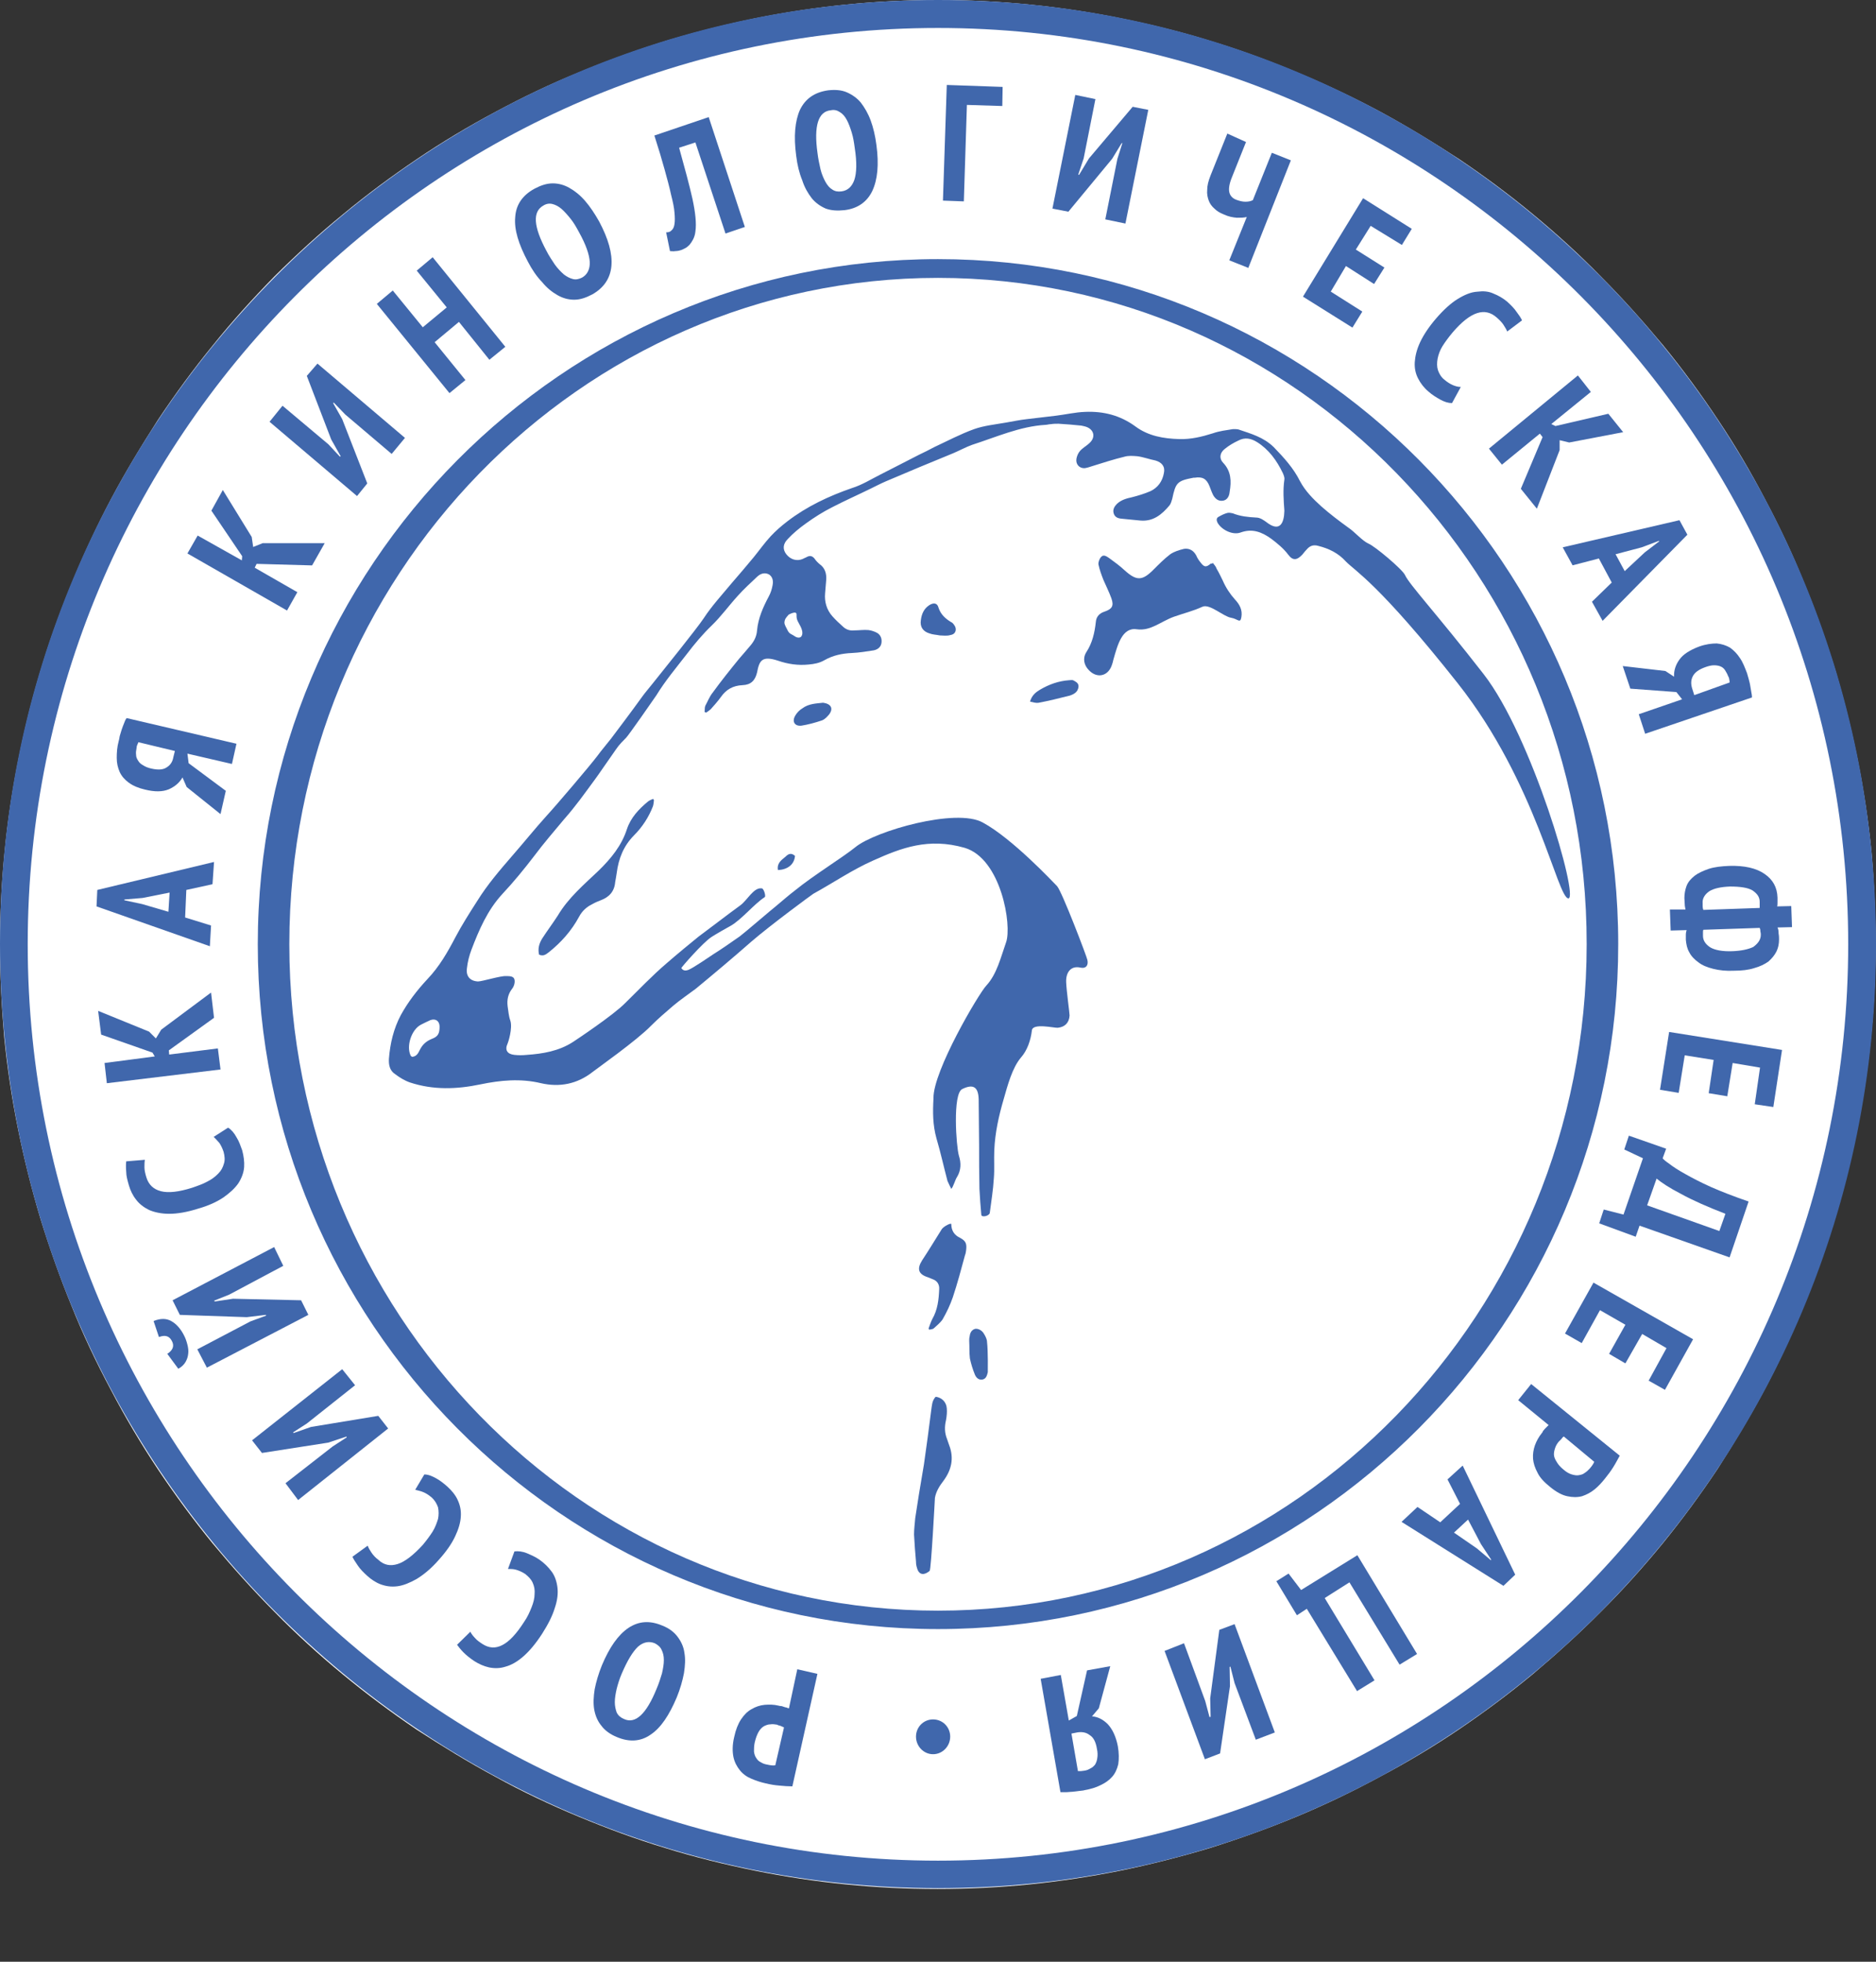 <svg width="22" height="23" viewBox="0 0 22 23" fill="none" xmlns="http://www.w3.org/2000/svg">
<rect x="0" y="0" width="22" height="23" fill="#333333" stroke="none"/>
<path d="M21.995 11.071C21.995 11.435 21.978 11.794 21.942 12.157C21.906 12.516 21.853 12.875 21.782 13.23C21.71 13.584 21.625 13.939 21.518 14.284C21.416 14.63 21.291 14.971 21.153 15.308C21.015 15.644 20.863 15.972 20.694 16.291C20.524 16.609 20.337 16.919 20.141 17.224C19.94 17.525 19.726 17.816 19.499 18.095C19.271 18.373 19.03 18.642 18.772 18.898C18.518 19.154 18.25 19.396 17.974 19.629C17.697 19.858 17.407 20.074 17.109 20.276C16.81 20.478 16.502 20.662 16.181 20.832C15.865 21.003 15.539 21.16 15.205 21.299C14.87 21.438 14.531 21.559 14.188 21.667C13.845 21.77 13.492 21.86 13.14 21.932C12.788 22.003 12.431 22.057 12.075 22.093C11.718 22.129 11.357 22.147 10.995 22.147C10.634 22.147 10.278 22.129 9.916 22.093C9.56 22.057 9.203 22.003 8.851 21.932C8.499 21.86 8.146 21.774 7.803 21.667C7.46 21.564 7.121 21.438 6.786 21.299C6.452 21.16 6.126 21.007 5.81 20.832C5.493 20.662 5.186 20.473 4.882 20.276C4.584 20.074 4.294 19.858 4.017 19.629C3.741 19.401 3.473 19.158 3.219 18.898C2.965 18.642 2.724 18.373 2.493 18.095C2.265 17.816 2.051 17.525 1.85 17.224C1.65 16.923 1.467 16.614 1.298 16.291C1.128 15.972 0.972 15.644 0.838 15.308C0.7 14.971 0.58 14.63 0.473 14.284C0.37 13.939 0.281 13.584 0.21 13.23C0.138 12.875 0.085 12.516 0.049 12.157C0.018 11.794 0 11.43 0 11.071C0 10.712 0.018 10.349 0.054 9.985C0.089 9.626 0.143 9.267 0.214 8.913C0.285 8.558 0.37 8.208 0.477 7.858C0.58 7.512 0.705 7.171 0.843 6.835C0.981 6.498 1.133 6.171 1.302 5.852C1.471 5.533 1.659 5.224 1.855 4.919C2.056 4.618 2.27 4.326 2.497 4.048C2.724 3.765 2.965 3.5 3.219 3.24C3.478 2.984 3.741 2.742 4.022 2.513C4.298 2.284 4.588 2.069 4.887 1.867C5.186 1.665 5.493 1.481 5.814 1.31C6.131 1.14 6.456 0.983 6.791 0.848C7.125 0.709 7.464 0.588 7.807 0.48C8.151 0.377 8.503 0.287 8.855 0.215C9.208 0.144 9.564 0.09 9.921 0.054C10.278 0.018 10.639 0 11 0C11.361 0 11.718 0.018 12.079 0.054C12.44 0.09 12.793 0.144 13.145 0.215C13.497 0.287 13.849 0.372 14.193 0.48C14.536 0.583 14.875 0.709 15.209 0.848C15.544 0.987 15.869 1.14 16.186 1.31C16.502 1.481 16.81 1.669 17.113 1.867C17.412 2.069 17.702 2.284 17.978 2.513C18.255 2.742 18.522 2.984 18.776 3.245C19.03 3.5 19.271 3.77 19.503 4.048C19.73 4.326 19.945 4.618 20.145 4.919C20.346 5.219 20.529 5.529 20.698 5.852C20.867 6.171 21.023 6.498 21.157 6.835C21.296 7.171 21.416 7.512 21.523 7.858C21.625 8.204 21.715 8.558 21.786 8.913C21.857 9.267 21.911 9.626 21.947 9.985C21.978 10.344 21.995 10.708 21.995 11.071Z" fill="white"/>
<path d="M10.902 18.418C10.813 18.49 10.768 18.44 10.755 18.387C10.746 18.36 10.742 18.337 10.742 18.31C10.733 18.203 10.724 18.099 10.719 17.992C10.719 17.929 10.728 17.861 10.733 17.799C10.746 17.704 10.764 17.61 10.777 17.516C10.795 17.399 10.817 17.287 10.835 17.17C10.866 16.959 10.893 16.748 10.92 16.538C10.929 16.479 10.929 16.421 10.973 16.376C11.045 16.385 11.098 16.439 11.103 16.511C11.107 16.555 11.103 16.6 11.094 16.65C11.076 16.726 11.076 16.798 11.107 16.874C11.116 16.897 11.121 16.919 11.13 16.941C11.192 17.099 11.156 17.238 11.063 17.363C11.018 17.422 10.978 17.484 10.964 17.561C10.964 17.556 10.92 18.404 10.902 18.418Z" fill="#4067AC"/>
<path d="M10.889 15.577C10.902 15.541 10.915 15.501 10.933 15.465C10.996 15.357 11.009 15.236 11.014 15.115C11.018 15.061 10.991 15.016 10.938 14.998C10.92 14.989 10.902 14.985 10.884 14.976C10.768 14.94 10.751 14.877 10.813 14.778C10.893 14.657 10.969 14.531 11.045 14.41C11.072 14.374 11.156 14.334 11.156 14.352C11.156 14.428 11.192 14.482 11.259 14.513C11.326 14.549 11.339 14.581 11.33 14.657C11.326 14.675 11.326 14.697 11.317 14.715C11.272 14.881 11.228 15.047 11.174 15.209C11.143 15.299 11.103 15.384 11.054 15.469C11.027 15.509 10.982 15.545 10.947 15.577C10.933 15.586 10.911 15.586 10.893 15.59C10.898 15.586 10.893 15.581 10.889 15.577Z" fill="#4067AC"/>
<path d="M11.584 16.088C11.575 16.124 11.566 16.165 11.522 16.174C11.477 16.183 11.446 16.151 11.432 16.115C11.406 16.052 11.388 15.99 11.374 15.927C11.366 15.86 11.37 15.788 11.366 15.72C11.366 15.707 11.366 15.689 11.37 15.675C11.374 15.635 11.388 15.595 11.432 15.581C11.464 15.572 11.517 15.595 11.54 15.64C11.557 15.667 11.575 15.703 11.575 15.734C11.588 15.842 11.584 16.084 11.584 16.088Z" fill="#4067AC"/>
<path d="M14.224 6.601C14.242 6.624 14.259 6.642 14.268 6.669C14.295 6.714 14.318 6.763 14.34 6.808C14.375 6.889 14.425 6.965 14.482 7.028C14.536 7.086 14.572 7.149 14.558 7.234C14.545 7.315 14.518 7.257 14.438 7.243C14.349 7.23 14.188 7.077 14.103 7.113C13.983 7.167 13.898 7.185 13.769 7.23C13.608 7.288 13.497 7.4 13.332 7.378C13.158 7.351 13.105 7.566 13.056 7.737C13.051 7.759 13.047 7.777 13.038 7.8C12.993 7.93 12.864 7.957 12.77 7.858C12.712 7.8 12.694 7.719 12.739 7.647C12.81 7.539 12.837 7.418 12.851 7.292C12.855 7.23 12.895 7.189 12.953 7.171C13.042 7.14 13.065 7.104 13.033 7.014C13.007 6.942 12.971 6.871 12.94 6.799C12.917 6.74 12.895 6.682 12.882 6.619C12.877 6.592 12.895 6.547 12.913 6.53C12.94 6.498 12.975 6.521 13.007 6.543C13.069 6.588 13.131 6.633 13.189 6.687C13.328 6.812 13.395 6.812 13.528 6.678C13.591 6.615 13.653 6.552 13.724 6.498C13.769 6.467 13.827 6.449 13.885 6.435C13.947 6.426 13.996 6.453 14.028 6.512C14.041 6.543 14.059 6.57 14.077 6.592C14.121 6.651 14.144 6.655 14.201 6.606C14.201 6.61 14.21 6.61 14.224 6.601Z" fill="#4067AC"/>
<path d="M7.669 9.38C7.665 9.406 7.665 9.433 7.656 9.456C7.607 9.582 7.531 9.698 7.437 9.792C7.312 9.918 7.254 10.066 7.232 10.237C7.228 10.273 7.219 10.309 7.214 10.344C7.205 10.452 7.143 10.519 7.045 10.555C7.009 10.569 6.978 10.582 6.947 10.6C6.88 10.632 6.826 10.681 6.791 10.748C6.701 10.914 6.581 11.049 6.434 11.166C6.403 11.188 6.376 11.215 6.322 11.193C6.305 11.125 6.322 11.062 6.358 11.004C6.416 10.914 6.483 10.825 6.541 10.735C6.666 10.524 6.849 10.371 7.023 10.205C7.165 10.066 7.29 9.914 7.352 9.721C7.397 9.586 7.491 9.487 7.598 9.398C7.616 9.384 7.638 9.375 7.66 9.366C7.66 9.371 7.665 9.375 7.669 9.38Z" fill="#4067AC"/>
<path d="M11.022 7.45C10.978 7.441 10.938 7.441 10.902 7.427C10.826 7.405 10.786 7.351 10.799 7.27C10.808 7.198 10.835 7.136 10.898 7.095C10.947 7.064 10.991 7.068 11.005 7.122C11.031 7.203 11.085 7.252 11.152 7.293C11.165 7.297 11.178 7.311 11.187 7.324C11.227 7.373 11.21 7.436 11.147 7.445C11.103 7.459 11.058 7.45 11.022 7.45Z" fill="#4067AC"/>
<path d="M12.079 8.226C12.101 8.15 12.15 8.114 12.195 8.087C12.302 8.024 12.413 7.984 12.538 7.975C12.552 7.975 12.569 7.971 12.583 7.975C12.61 7.988 12.641 8.006 12.645 8.029C12.654 8.051 12.641 8.092 12.623 8.11C12.605 8.132 12.574 8.146 12.547 8.155C12.422 8.186 12.302 8.217 12.177 8.24C12.15 8.244 12.119 8.235 12.079 8.226Z" fill="#4067AC"/>
<path d="M9.653 8.239C9.747 8.253 9.774 8.306 9.725 8.374C9.702 8.401 9.676 8.432 9.64 8.446C9.56 8.473 9.479 8.495 9.399 8.508C9.319 8.517 9.283 8.459 9.328 8.387C9.346 8.356 9.377 8.324 9.408 8.306C9.484 8.248 9.578 8.248 9.653 8.239Z" fill="#4067AC"/>
<path d="M17.398 7.903C16.85 7.198 16.529 6.857 16.476 6.741C16.444 6.673 16.119 6.4 16.047 6.373C15.976 6.341 15.878 6.229 15.816 6.189C15.704 6.108 15.597 6.027 15.495 5.937C15.401 5.852 15.307 5.758 15.245 5.641C15.169 5.489 15.058 5.367 14.937 5.242C14.817 5.125 14.67 5.085 14.523 5.035C14.505 5.031 14.478 5.031 14.46 5.031C14.38 5.044 14.3 5.053 14.224 5.08C14.095 5.121 13.965 5.152 13.831 5.148C13.644 5.143 13.466 5.112 13.314 4.999C13.136 4.869 12.94 4.82 12.726 4.829C12.61 4.833 12.498 4.86 12.382 4.874C12.271 4.887 12.155 4.901 12.043 4.914C11.959 4.923 11.879 4.941 11.794 4.955C11.669 4.977 11.54 4.99 11.424 5.031C11.263 5.089 11.111 5.17 10.956 5.242C10.898 5.273 10.835 5.305 10.777 5.332C10.626 5.408 10.474 5.489 10.322 5.565C10.215 5.619 10.108 5.686 9.992 5.722C9.72 5.816 9.462 5.937 9.234 6.112C9.163 6.166 9.096 6.225 9.038 6.287C8.967 6.364 8.904 6.453 8.838 6.534C8.753 6.637 8.664 6.741 8.579 6.839C8.467 6.974 8.347 7.104 8.253 7.248C8.173 7.369 7.767 7.872 7.656 8.011C7.611 8.069 7.562 8.123 7.518 8.186C7.429 8.311 7.192 8.626 7.165 8.661C7.112 8.729 7.054 8.796 7.005 8.863C6.92 8.976 6.519 9.447 6.407 9.568C6.269 9.721 6.14 9.882 6.006 10.035C5.859 10.205 5.716 10.371 5.596 10.564C5.507 10.703 5.418 10.842 5.342 10.986C5.248 11.166 5.15 11.336 5.012 11.48C4.891 11.61 4.784 11.749 4.7 11.902C4.615 12.063 4.575 12.234 4.561 12.413C4.557 12.485 4.57 12.552 4.633 12.593C4.686 12.633 4.744 12.669 4.807 12.691C5.079 12.781 5.355 12.772 5.632 12.714C5.868 12.665 6.104 12.642 6.345 12.7C6.564 12.75 6.769 12.709 6.947 12.57C6.992 12.534 7.469 12.198 7.634 12.027C7.714 11.947 7.803 11.87 7.892 11.794C7.977 11.722 8.071 11.659 8.16 11.592C8.378 11.412 8.597 11.228 8.811 11.04C9.034 10.847 9.529 10.483 9.538 10.479C9.774 10.349 9.997 10.196 10.242 10.088C10.572 9.94 10.889 9.819 11.312 9.94C11.74 10.066 11.87 10.851 11.798 11.049C11.736 11.224 11.691 11.421 11.566 11.556C11.477 11.65 10.942 12.557 10.947 12.875V12.88C10.938 13.037 10.938 13.19 10.982 13.347C11.031 13.513 11.067 13.679 11.111 13.845C11.116 13.858 11.152 13.934 11.156 13.939C11.183 13.908 11.201 13.831 11.223 13.8C11.272 13.719 11.272 13.634 11.245 13.549C11.214 13.445 11.169 12.822 11.285 12.768C11.415 12.705 11.473 12.745 11.477 12.889C11.477 13.068 11.482 13.248 11.482 13.423C11.482 13.598 11.482 13.768 11.486 13.939C11.491 14.042 11.499 14.146 11.508 14.244C11.513 14.276 11.598 14.258 11.607 14.222C11.624 14.087 11.647 13.953 11.655 13.813C11.664 13.706 11.655 13.594 11.66 13.486C11.669 13.279 11.713 13.082 11.771 12.884C11.816 12.727 11.87 12.521 11.972 12.4C12.048 12.315 12.088 12.193 12.101 12.081C12.11 11.991 12.364 12.054 12.405 12.05C12.489 12.041 12.538 11.991 12.543 11.906C12.543 11.875 12.507 11.619 12.503 11.516C12.498 11.403 12.556 11.318 12.672 11.345C12.735 11.359 12.766 11.318 12.752 11.255C12.748 11.224 12.454 10.452 12.396 10.389C12.347 10.34 11.874 9.833 11.526 9.644C11.214 9.469 10.264 9.743 10.033 9.931C9.89 10.048 9.538 10.264 9.324 10.439C9.248 10.497 9.176 10.56 9.101 10.623C9.06 10.654 8.726 10.941 8.677 10.977C8.574 11.049 8.472 11.121 8.365 11.188C8.316 11.22 8.129 11.35 8.071 11.372C8.044 11.381 8.013 11.386 7.99 11.35C7.99 11.341 8.245 11.049 8.343 10.986C8.414 10.941 8.494 10.896 8.566 10.856C8.695 10.784 8.842 10.6 8.967 10.519C8.985 10.51 8.958 10.421 8.936 10.416C8.838 10.398 8.762 10.56 8.677 10.618C8.516 10.735 8.356 10.86 8.191 10.982C8.151 11.013 7.901 11.22 7.821 11.291C7.647 11.439 7.495 11.601 7.33 11.762C7.192 11.902 6.769 12.184 6.72 12.216C6.555 12.323 6.367 12.355 6.176 12.368C6.127 12.373 6.082 12.373 6.033 12.368C5.948 12.359 5.917 12.31 5.953 12.234C5.957 12.229 6.015 12.054 5.984 11.964C5.966 11.915 5.962 11.857 5.953 11.798C5.944 11.722 5.957 11.655 6.006 11.592C6.028 11.565 6.042 11.516 6.033 11.484C6.024 11.444 5.975 11.444 5.935 11.444C5.872 11.439 5.654 11.507 5.605 11.507C5.511 11.502 5.462 11.444 5.476 11.35C5.484 11.278 5.502 11.206 5.529 11.134C5.618 10.901 5.716 10.672 5.89 10.483C6.024 10.34 6.149 10.187 6.269 10.03C6.376 9.887 6.497 9.747 6.613 9.608C6.755 9.447 6.849 9.312 6.978 9.137C7.009 9.097 7.152 8.886 7.179 8.85C7.255 8.742 7.246 8.747 7.344 8.648C7.371 8.621 7.66 8.208 7.696 8.154C7.803 7.979 7.932 7.827 8.057 7.665C8.146 7.548 8.24 7.436 8.347 7.333C8.454 7.23 8.548 7.1 8.65 6.988C8.722 6.907 8.802 6.835 8.882 6.759C8.922 6.723 8.971 6.709 9.02 6.736C9.065 6.768 9.069 6.817 9.06 6.862C9.052 6.907 9.038 6.952 9.016 6.992C8.949 7.118 8.891 7.248 8.878 7.391C8.873 7.459 8.846 7.513 8.806 7.562C8.762 7.616 8.713 7.67 8.668 7.723C8.561 7.854 8.454 7.988 8.356 8.123C8.32 8.168 8.298 8.226 8.271 8.275C8.262 8.298 8.267 8.32 8.262 8.347C8.267 8.347 8.276 8.352 8.28 8.356C8.298 8.343 8.32 8.329 8.334 8.316C8.374 8.271 8.418 8.222 8.454 8.172C8.516 8.083 8.597 8.038 8.708 8.033C8.806 8.029 8.855 7.979 8.878 7.885C8.904 7.75 8.931 7.683 9.123 7.746C9.239 7.786 9.359 7.804 9.484 7.791C9.546 7.786 9.613 7.773 9.667 7.741C9.769 7.683 9.876 7.661 9.992 7.656C10.077 7.652 10.162 7.638 10.246 7.625C10.291 7.616 10.327 7.589 10.336 7.544C10.345 7.495 10.331 7.45 10.291 7.423C10.26 7.405 10.22 7.391 10.184 7.387C10.131 7.382 10.073 7.391 10.015 7.391C9.966 7.396 9.925 7.382 9.89 7.351C9.845 7.311 9.801 7.27 9.761 7.225C9.694 7.149 9.667 7.055 9.676 6.956C9.68 6.907 9.685 6.853 9.689 6.799C9.694 6.727 9.676 6.66 9.613 6.615C9.591 6.597 9.569 6.575 9.551 6.548C9.524 6.516 9.497 6.512 9.462 6.53C9.448 6.539 9.431 6.543 9.417 6.552C9.346 6.584 9.27 6.561 9.221 6.498C9.176 6.44 9.181 6.377 9.239 6.319C9.301 6.252 9.373 6.193 9.448 6.139C9.546 6.068 9.653 6 9.761 5.946C9.908 5.87 10.059 5.803 10.206 5.731C10.269 5.7 10.331 5.668 10.394 5.641C10.657 5.529 10.915 5.421 11.178 5.314C11.254 5.282 11.326 5.242 11.401 5.215C11.682 5.125 11.959 4.999 12.262 4.981C12.28 4.981 12.302 4.973 12.324 4.973C12.356 4.968 12.382 4.968 12.414 4.968C12.503 4.973 12.592 4.981 12.681 4.99C12.703 4.995 12.726 4.999 12.748 5.008C12.833 5.044 12.846 5.13 12.779 5.192C12.752 5.219 12.721 5.237 12.694 5.26C12.654 5.291 12.632 5.332 12.623 5.381C12.614 5.444 12.659 5.493 12.721 5.489C12.752 5.484 12.779 5.475 12.806 5.466C12.935 5.426 13.06 5.385 13.189 5.354C13.234 5.341 13.287 5.345 13.336 5.349C13.408 5.358 13.479 5.385 13.55 5.399C13.626 5.421 13.666 5.471 13.649 5.547C13.631 5.646 13.577 5.717 13.493 5.758C13.421 5.789 13.345 5.812 13.274 5.83C13.212 5.843 13.149 5.861 13.1 5.906C13.069 5.937 13.047 5.973 13.06 6.018C13.073 6.063 13.109 6.077 13.149 6.081C13.225 6.09 13.296 6.094 13.372 6.103C13.524 6.117 13.626 6.032 13.716 5.924C13.733 5.901 13.738 5.875 13.747 5.848C13.787 5.659 13.805 5.637 13.996 5.601C14.001 5.601 14.005 5.601 14.01 5.601C14.099 5.587 14.148 5.61 14.184 5.7C14.197 5.735 14.21 5.771 14.228 5.807C14.255 5.852 14.291 5.879 14.344 5.87C14.393 5.861 14.416 5.816 14.42 5.767C14.442 5.641 14.438 5.525 14.344 5.426C14.295 5.376 14.304 5.309 14.362 5.264C14.411 5.224 14.465 5.192 14.523 5.165C14.598 5.125 14.67 5.139 14.741 5.183C14.879 5.269 14.973 5.399 15.044 5.547C15.053 5.569 15.066 5.596 15.062 5.623C15.044 5.744 15.053 5.866 15.062 5.987C15.062 6.009 15.058 6.027 15.058 6.045C15.04 6.184 14.969 6.211 14.857 6.126C14.821 6.099 14.777 6.068 14.732 6.068C14.639 6.063 14.545 6.054 14.456 6.018C14.438 6.014 14.411 6.009 14.393 6.014C14.358 6.023 14.322 6.041 14.291 6.059C14.264 6.072 14.264 6.099 14.277 6.126C14.322 6.211 14.456 6.278 14.549 6.243C14.688 6.193 14.799 6.238 14.911 6.319C14.982 6.373 15.053 6.431 15.107 6.503C15.16 6.575 15.209 6.57 15.272 6.503C15.294 6.476 15.312 6.453 15.334 6.431C15.37 6.395 15.41 6.386 15.459 6.4C15.584 6.431 15.695 6.485 15.784 6.584C15.887 6.691 16.172 6.844 17.095 8.011C18.018 9.178 18.264 10.533 18.393 10.533C18.518 10.528 17.965 8.63 17.398 7.903ZM5.065 12.18C4.998 12.207 4.954 12.247 4.923 12.31C4.905 12.346 4.887 12.386 4.833 12.391C4.825 12.386 4.82 12.382 4.816 12.377C4.762 12.265 4.825 12.072 4.936 12.014C4.972 11.996 5.007 11.978 5.048 11.96C5.11 11.938 5.155 11.973 5.155 12.036C5.155 12.117 5.137 12.153 5.065 12.18ZM9.248 7.207C9.248 7.207 9.341 7.154 9.341 7.203C9.341 7.248 9.341 7.261 9.377 7.324C9.413 7.387 9.417 7.432 9.399 7.459C9.386 7.481 9.35 7.481 9.319 7.459C9.288 7.436 9.261 7.436 9.239 7.396C9.221 7.356 9.199 7.329 9.199 7.297C9.203 7.257 9.217 7.243 9.248 7.207Z" fill="#4067AC"/>
<path d="M9.323 10.035C9.314 10.138 9.234 10.196 9.123 10.201C9.109 10.12 9.163 10.084 9.212 10.044C9.243 10.012 9.279 9.994 9.323 10.035Z" fill="#4067AC"/>
<path d="M11 22.138C4.936 22.138 0 17.175 0 11.067C0 4.968 4.936 0 11 0C17.064 0 22 4.963 22 11.071C22 17.175 17.069 22.138 11 22.138ZM11 0.328C5.114 0.328 0.325 5.147 0.325 11.071C0.325 16.995 5.114 21.815 11 21.815C16.886 21.815 21.674 16.995 21.674 11.071C21.674 5.147 16.886 0.328 11 0.328ZM11 19.1C6.599 19.1 3.023 15.496 3.023 11.071C3.023 6.646 6.604 3.038 11 3.038C15.401 3.038 18.977 6.637 18.977 11.067C18.981 15.496 15.401 19.1 11 19.1ZM11 3.258C6.804 3.258 3.393 6.763 3.393 11.071C3.393 15.38 6.804 18.884 11 18.884C15.196 18.884 18.607 15.38 18.607 11.071C18.611 6.763 15.196 3.258 11 3.258Z" fill="#4067AC"/>
<path d="M9.292 20.944C9.243 20.944 9.194 20.94 9.141 20.935C9.087 20.931 9.034 20.922 8.976 20.908C8.918 20.895 8.864 20.877 8.811 20.854C8.757 20.832 8.713 20.8 8.677 20.756C8.641 20.711 8.614 20.661 8.601 20.599C8.588 20.536 8.588 20.455 8.61 20.365C8.628 20.28 8.655 20.212 8.69 20.159C8.726 20.105 8.766 20.064 8.815 20.038C8.86 20.011 8.913 19.993 8.967 19.988C9.02 19.984 9.074 19.984 9.127 19.997C9.132 19.997 9.141 20.002 9.154 20.002C9.167 20.002 9.176 20.006 9.19 20.011C9.203 20.015 9.216 20.02 9.225 20.02C9.234 20.024 9.243 20.029 9.252 20.029L9.35 19.571L9.586 19.625L9.292 20.944ZM9.194 20.253C9.185 20.248 9.172 20.244 9.154 20.235C9.136 20.23 9.118 20.226 9.114 20.221C9.087 20.217 9.06 20.212 9.034 20.217C9.007 20.217 8.985 20.226 8.958 20.239C8.935 20.253 8.913 20.275 8.895 20.307C8.878 20.338 8.864 20.374 8.851 20.428C8.842 20.468 8.842 20.504 8.842 20.536C8.846 20.567 8.855 20.594 8.869 20.612C8.882 20.634 8.9 20.652 8.922 20.661C8.944 20.675 8.967 20.684 8.993 20.688C9.034 20.697 9.065 20.702 9.092 20.697L9.194 20.253Z" fill="#4067AC"/>
<path d="M7.937 19.899C7.848 20.11 7.75 20.258 7.629 20.338C7.513 20.419 7.379 20.428 7.232 20.365C7.156 20.334 7.094 20.289 7.054 20.235C7.009 20.181 6.983 20.119 6.969 20.047C6.956 19.975 6.96 19.894 6.974 19.804C6.991 19.719 7.018 19.625 7.058 19.526C7.148 19.311 7.25 19.167 7.37 19.086C7.491 19.006 7.62 18.997 7.767 19.059C7.848 19.091 7.906 19.136 7.946 19.19C7.986 19.243 8.017 19.306 8.026 19.378C8.039 19.45 8.035 19.526 8.021 19.616C8.004 19.706 7.977 19.8 7.937 19.899ZM7.7 19.8C7.727 19.737 7.745 19.679 7.763 19.62C7.776 19.562 7.785 19.513 7.785 19.463C7.785 19.414 7.776 19.378 7.758 19.342C7.745 19.311 7.714 19.284 7.678 19.266C7.611 19.239 7.544 19.252 7.482 19.306C7.42 19.365 7.357 19.468 7.29 19.625C7.263 19.688 7.246 19.746 7.232 19.8C7.219 19.858 7.21 19.908 7.21 19.957C7.21 20.002 7.219 20.042 7.232 20.078C7.25 20.114 7.277 20.137 7.317 20.154C7.451 20.217 7.58 20.096 7.7 19.8Z" fill="#4067AC"/>
<path d="M6.033 18.189C6.077 18.184 6.127 18.189 6.18 18.211C6.234 18.234 6.283 18.256 6.327 18.287C6.385 18.328 6.43 18.373 6.47 18.427C6.506 18.476 6.528 18.539 6.537 18.61C6.546 18.682 6.537 18.763 6.506 18.853C6.479 18.943 6.43 19.041 6.358 19.154C6.283 19.27 6.211 19.355 6.14 19.418C6.069 19.481 5.997 19.522 5.93 19.54C5.863 19.562 5.797 19.562 5.734 19.549C5.672 19.535 5.614 19.508 5.565 19.477C5.511 19.441 5.471 19.409 5.435 19.373C5.4 19.338 5.377 19.306 5.36 19.284L5.516 19.131C5.529 19.158 5.547 19.18 5.569 19.203C5.591 19.23 5.623 19.252 5.658 19.275C5.734 19.324 5.81 19.329 5.89 19.288C5.97 19.248 6.055 19.158 6.144 19.019C6.185 18.961 6.211 18.902 6.234 18.844C6.256 18.79 6.269 18.736 6.269 18.691C6.274 18.642 6.265 18.597 6.247 18.557C6.229 18.516 6.198 18.485 6.158 18.453C6.118 18.427 6.082 18.413 6.051 18.404C6.02 18.395 5.988 18.395 5.957 18.395L6.033 18.189Z" fill="#4067AC"/>
<path d="M4.976 17.287C5.021 17.287 5.065 17.305 5.114 17.332C5.163 17.359 5.208 17.395 5.248 17.431C5.297 17.476 5.342 17.529 5.368 17.588C5.395 17.646 5.409 17.709 5.404 17.781C5.4 17.853 5.377 17.929 5.337 18.014C5.297 18.099 5.235 18.189 5.146 18.288C5.056 18.391 4.967 18.463 4.887 18.512C4.807 18.557 4.731 18.589 4.66 18.598C4.588 18.607 4.526 18.598 4.463 18.575C4.405 18.553 4.352 18.517 4.307 18.476C4.263 18.436 4.223 18.396 4.196 18.355C4.169 18.315 4.147 18.283 4.133 18.252L4.312 18.122C4.321 18.149 4.338 18.176 4.356 18.203C4.374 18.23 4.401 18.261 4.437 18.288C4.503 18.351 4.579 18.364 4.664 18.337C4.749 18.31 4.847 18.234 4.958 18.113C5.003 18.059 5.043 18.005 5.074 17.956C5.105 17.906 5.123 17.853 5.137 17.808C5.146 17.763 5.146 17.718 5.137 17.673C5.123 17.633 5.101 17.592 5.061 17.556C5.025 17.525 4.994 17.507 4.963 17.494C4.932 17.48 4.9 17.476 4.869 17.467L4.976 17.287Z" fill="#4067AC"/>
<path d="M3.598 16.69L3.438 16.793L3.442 16.802L3.647 16.73L4.436 16.6L4.552 16.748L3.496 17.587L3.348 17.39L3.901 16.959L4.066 16.852L4.062 16.843L3.848 16.914L3.072 17.035L2.956 16.887L4.013 16.053L4.164 16.241L3.598 16.69Z" fill="#4067AC"/>
<path d="M1.962 15.873C2.029 15.829 2.047 15.779 2.015 15.721C1.984 15.662 1.935 15.649 1.864 15.676L1.801 15.488C1.882 15.456 1.949 15.456 2.007 15.488C2.064 15.519 2.114 15.573 2.154 15.649C2.176 15.689 2.189 15.73 2.198 15.766C2.207 15.802 2.212 15.838 2.207 15.873C2.203 15.909 2.194 15.936 2.176 15.968C2.158 15.999 2.131 16.026 2.091 16.048L1.962 15.873ZM2.689 15.178L2.51 15.25L2.519 15.259L2.733 15.227L3.531 15.245L3.616 15.416L2.426 16.035L2.314 15.82L2.938 15.492L3.121 15.425L3.117 15.416L2.894 15.443L2.109 15.416L2.024 15.245L3.215 14.621L3.322 14.841L2.689 15.178Z" fill="#4067AC"/>
<path d="M2.675 13.221C2.711 13.243 2.747 13.284 2.773 13.333C2.805 13.383 2.822 13.437 2.84 13.486C2.858 13.553 2.867 13.62 2.863 13.683C2.858 13.746 2.836 13.809 2.796 13.872C2.756 13.93 2.698 13.984 2.622 14.038C2.542 14.092 2.443 14.137 2.319 14.172C2.189 14.213 2.078 14.231 1.984 14.231C1.891 14.231 1.81 14.213 1.748 14.186C1.685 14.155 1.632 14.114 1.596 14.065C1.556 14.015 1.529 13.957 1.512 13.899C1.494 13.836 1.48 13.787 1.48 13.737C1.476 13.692 1.476 13.652 1.48 13.616L1.699 13.598C1.694 13.625 1.694 13.656 1.694 13.688C1.694 13.719 1.703 13.76 1.717 13.805C1.743 13.89 1.801 13.944 1.886 13.966C1.975 13.989 2.096 13.975 2.252 13.926C2.319 13.903 2.381 13.881 2.43 13.854C2.484 13.827 2.524 13.796 2.559 13.76C2.595 13.724 2.613 13.688 2.626 13.643C2.64 13.602 2.635 13.553 2.622 13.504C2.608 13.463 2.591 13.428 2.573 13.401C2.55 13.374 2.528 13.351 2.506 13.329L2.675 13.221Z" fill="#4067AC"/>
<path d="M1.98 12.315L1.984 12.364L2.555 12.292L2.586 12.539L1.253 12.7L1.226 12.463L1.815 12.386L1.788 12.341L1.186 12.13L1.151 11.852L1.748 12.095L1.828 12.175L1.891 12.072L2.475 11.637L2.51 11.933L1.98 12.315Z" fill="#4067AC"/>
<path d="M2.185 10.434L2.171 10.757L2.475 10.851L2.461 11.094L1.132 10.627L1.141 10.434L2.51 10.106L2.492 10.367L2.185 10.434ZM1.975 10.69L1.989 10.465L1.672 10.528L1.458 10.546V10.555L1.668 10.6L1.975 10.69Z" fill="#4067AC"/>
<path d="M2.773 8.72L2.72 8.957L2.198 8.836L2.212 8.948L2.648 9.272L2.586 9.545L2.189 9.227L2.14 9.115C2.105 9.177 2.051 9.222 1.98 9.254C1.904 9.285 1.815 9.285 1.703 9.258C1.623 9.24 1.561 9.213 1.511 9.177C1.462 9.141 1.427 9.101 1.404 9.052C1.382 9.002 1.369 8.948 1.369 8.886C1.369 8.823 1.373 8.76 1.391 8.693C1.396 8.675 1.4 8.657 1.404 8.63C1.413 8.603 1.418 8.581 1.427 8.554C1.436 8.527 1.445 8.504 1.454 8.482C1.462 8.459 1.471 8.437 1.485 8.419L2.773 8.72ZM1.623 8.702C1.619 8.711 1.614 8.724 1.61 8.733C1.605 8.742 1.601 8.76 1.601 8.773C1.596 8.8 1.592 8.823 1.596 8.85C1.596 8.877 1.605 8.895 1.619 8.917C1.632 8.94 1.65 8.957 1.676 8.971C1.703 8.989 1.734 9.002 1.775 9.011C1.855 9.029 1.913 9.025 1.953 8.998C1.998 8.971 2.024 8.931 2.033 8.877L2.051 8.805L1.623 8.702Z" fill="#4067AC"/>
<path d="M3.009 6.611L2.987 6.656L3.487 6.943L3.366 7.158L2.198 6.489L2.318 6.279L2.836 6.57L2.84 6.521L2.479 5.987L2.613 5.745L2.952 6.296L2.969 6.413L3.081 6.368H3.808L3.66 6.629L3.009 6.611Z" fill="#4067AC"/>
<path d="M4.049 4.86L3.915 4.721L3.906 4.725L4.013 4.914L4.307 5.668L4.187 5.816L3.161 4.945L3.313 4.757L3.852 5.21L3.986 5.354L3.995 5.349L3.884 5.152L3.598 4.407L3.723 4.263L4.749 5.134L4.593 5.322L4.049 4.86Z" fill="#4067AC"/>
<path d="M5.382 3.774L5.097 4.012L5.458 4.456L5.271 4.609L4.419 3.563L4.606 3.406L4.958 3.837L5.239 3.604L4.887 3.173L5.074 3.016L5.926 4.066L5.739 4.218L5.382 3.774Z" fill="#4067AC"/>
<path d="M6.189 3.065C6.082 2.863 6.028 2.693 6.042 2.545C6.051 2.401 6.127 2.289 6.269 2.212C6.345 2.172 6.412 2.15 6.483 2.15C6.55 2.15 6.617 2.168 6.679 2.204C6.742 2.239 6.804 2.289 6.862 2.356C6.92 2.423 6.974 2.504 7.027 2.598C7.134 2.8 7.183 2.971 7.17 3.119C7.157 3.263 7.081 3.375 6.947 3.451C6.871 3.491 6.804 3.514 6.733 3.514C6.666 3.514 6.599 3.496 6.537 3.46C6.474 3.424 6.412 3.375 6.358 3.308C6.292 3.24 6.238 3.159 6.189 3.065ZM6.407 2.939C6.439 3.002 6.474 3.052 6.506 3.101C6.541 3.15 6.577 3.186 6.613 3.218C6.648 3.245 6.684 3.263 6.72 3.272C6.755 3.281 6.791 3.272 6.827 3.254C6.889 3.218 6.92 3.155 6.916 3.07C6.911 2.984 6.871 2.868 6.791 2.724C6.76 2.666 6.729 2.612 6.693 2.567C6.657 2.522 6.622 2.482 6.586 2.45C6.55 2.419 6.514 2.401 6.479 2.392C6.443 2.383 6.407 2.388 6.372 2.41C6.243 2.482 6.256 2.657 6.407 2.939Z" fill="#4067AC"/>
<path d="M8.155 1.67L7.964 1.732C8.03 1.97 8.084 2.168 8.12 2.329C8.155 2.491 8.169 2.621 8.155 2.715C8.151 2.751 8.142 2.778 8.129 2.805C8.115 2.832 8.102 2.85 8.088 2.868C8.075 2.881 8.057 2.899 8.039 2.908C8.022 2.917 8.004 2.926 7.99 2.931C7.964 2.94 7.941 2.944 7.919 2.944C7.897 2.949 7.879 2.944 7.857 2.944L7.812 2.724C7.839 2.724 7.857 2.72 7.874 2.702C7.892 2.688 7.906 2.661 7.91 2.625C7.915 2.594 7.915 2.549 7.91 2.495C7.906 2.437 7.892 2.37 7.87 2.284C7.852 2.199 7.825 2.1 7.794 1.988C7.763 1.876 7.723 1.741 7.674 1.589L8.311 1.373L8.735 2.661L8.508 2.738L8.155 1.67Z" fill="#4067AC"/>
<path d="M9.337 1.827C9.306 1.598 9.323 1.418 9.381 1.288C9.444 1.158 9.551 1.082 9.711 1.059C9.796 1.05 9.867 1.055 9.93 1.082C9.992 1.109 10.05 1.149 10.095 1.203C10.139 1.261 10.18 1.329 10.211 1.414C10.242 1.499 10.264 1.593 10.278 1.701C10.309 1.93 10.291 2.109 10.229 2.24C10.166 2.37 10.055 2.446 9.903 2.464C9.818 2.473 9.747 2.468 9.685 2.446C9.622 2.419 9.564 2.379 9.52 2.325C9.475 2.266 9.435 2.199 9.408 2.114C9.373 2.029 9.35 1.934 9.337 1.827ZM9.587 1.795C9.595 1.863 9.609 1.925 9.622 1.984C9.636 2.042 9.658 2.091 9.68 2.132C9.702 2.172 9.729 2.204 9.76 2.222C9.792 2.244 9.827 2.249 9.867 2.244C9.943 2.235 9.992 2.186 10.019 2.109C10.046 2.029 10.05 1.903 10.024 1.737C10.015 1.67 10.006 1.611 9.988 1.553C9.97 1.495 9.952 1.445 9.93 1.405C9.908 1.364 9.881 1.333 9.85 1.315C9.818 1.293 9.783 1.284 9.743 1.293C9.595 1.306 9.542 1.477 9.587 1.795Z" fill="#4067AC"/>
<path d="M11.754 1.243L11.339 1.23L11.303 2.361L11.058 2.352L11.103 0.996L11.758 1.019L11.754 1.243Z" fill="#4067AC"/>
<path d="M13.104 1.862L13.162 1.678H13.154L13.042 1.862L12.529 2.482L12.342 2.446L12.61 1.113L12.846 1.162L12.708 1.858L12.645 2.046L12.654 2.051L12.77 1.858L13.283 1.252L13.466 1.288L13.198 2.621L12.962 2.572L13.104 1.862Z" fill="#4067AC"/>
<path d="M14.612 1.665L14.447 2.078C14.416 2.154 14.407 2.212 14.416 2.253C14.425 2.293 14.451 2.325 14.5 2.343C14.536 2.356 14.572 2.365 14.603 2.365C14.639 2.365 14.665 2.36 14.692 2.347L14.915 1.791L15.138 1.88L14.639 3.141L14.416 3.052L14.621 2.544C14.589 2.553 14.549 2.553 14.505 2.553C14.456 2.549 14.407 2.54 14.349 2.513C14.304 2.495 14.268 2.473 14.242 2.446C14.21 2.419 14.188 2.387 14.175 2.352C14.162 2.316 14.152 2.275 14.157 2.226C14.157 2.176 14.17 2.123 14.197 2.055L14.393 1.566L14.612 1.665Z" fill="#4067AC"/>
<path d="M15.985 2.324L16.556 2.683L16.44 2.872L16.074 2.648L15.9 2.926L16.235 3.137L16.114 3.33L15.784 3.119L15.606 3.419L15.976 3.653L15.86 3.841L15.28 3.478L15.985 2.324Z" fill="#4067AC"/>
<path d="M17.028 4.726C16.984 4.726 16.939 4.712 16.89 4.685C16.841 4.658 16.792 4.627 16.752 4.591C16.698 4.546 16.658 4.492 16.631 4.439C16.6 4.38 16.587 4.317 16.591 4.246C16.596 4.174 16.614 4.098 16.654 4.012C16.694 3.927 16.756 3.833 16.841 3.734C16.93 3.631 17.015 3.554 17.095 3.505C17.175 3.456 17.251 3.424 17.323 3.42C17.394 3.411 17.456 3.415 17.514 3.442C17.572 3.465 17.626 3.496 17.675 3.537C17.719 3.577 17.759 3.617 17.786 3.658C17.813 3.694 17.835 3.725 17.849 3.756L17.675 3.887C17.666 3.86 17.648 3.837 17.63 3.806C17.612 3.779 17.586 3.752 17.55 3.721C17.483 3.662 17.407 3.644 17.323 3.671C17.238 3.698 17.14 3.774 17.033 3.9C16.988 3.954 16.948 4.008 16.917 4.057C16.886 4.106 16.868 4.16 16.859 4.205C16.85 4.255 16.85 4.299 16.863 4.34C16.877 4.38 16.899 4.421 16.939 4.452C16.975 4.483 17.006 4.501 17.037 4.515C17.068 4.528 17.1 4.537 17.131 4.537L17.028 4.726Z" fill="#4067AC"/>
<path d="M18.09 5.125L18.058 5.084L17.613 5.448L17.461 5.26L18.504 4.402L18.656 4.595L18.192 4.972L18.241 4.995L18.861 4.851L19.035 5.067L18.402 5.188L18.29 5.161V5.277L18.023 5.964L17.835 5.731L18.09 5.125Z" fill="#4067AC"/>
<path d="M18.901 6.83L18.75 6.548L18.442 6.628L18.326 6.417L19.695 6.099L19.788 6.269L18.794 7.279L18.669 7.055L18.901 6.83ZM18.946 6.498L19.053 6.696L19.289 6.476L19.459 6.346L19.454 6.341L19.253 6.417L18.946 6.498Z" fill="#4067AC"/>
<path d="M19.293 8.603L19.218 8.374L19.726 8.199L19.659 8.114L19.119 8.074L19.03 7.809L19.53 7.867L19.632 7.934C19.628 7.863 19.65 7.795 19.695 7.733C19.739 7.67 19.82 7.62 19.927 7.58C20.002 7.553 20.074 7.544 20.132 7.544C20.189 7.549 20.243 7.567 20.288 7.593C20.332 7.625 20.372 7.665 20.404 7.715C20.439 7.764 20.462 7.827 20.488 7.894C20.493 7.908 20.497 7.93 20.506 7.957C20.511 7.979 20.52 8.006 20.524 8.033C20.528 8.06 20.533 8.083 20.537 8.11C20.542 8.136 20.546 8.159 20.546 8.177L19.293 8.603ZM20.283 8.002C20.283 7.988 20.283 7.979 20.279 7.966C20.279 7.957 20.274 7.939 20.265 7.926C20.256 7.899 20.243 7.881 20.23 7.858C20.216 7.836 20.198 7.822 20.176 7.813C20.154 7.804 20.127 7.8 20.1 7.8C20.069 7.8 20.034 7.809 19.998 7.822C19.922 7.849 19.873 7.885 19.851 7.93C19.828 7.975 19.828 8.024 19.846 8.078L19.869 8.15L20.283 8.002Z" fill="#4067AC"/>
<path d="M19.766 10.663C19.762 10.641 19.757 10.623 19.757 10.6C19.757 10.578 19.753 10.555 19.753 10.528C19.753 10.479 19.762 10.43 19.779 10.385C19.797 10.34 19.828 10.304 19.873 10.268C19.913 10.237 19.971 10.21 20.038 10.187C20.105 10.165 20.185 10.156 20.279 10.152C20.457 10.147 20.595 10.178 20.693 10.246C20.791 10.313 20.841 10.403 20.845 10.524C20.845 10.537 20.845 10.555 20.845 10.573C20.845 10.596 20.845 10.614 20.841 10.627L21.006 10.623L21.015 10.87L20.845 10.874C20.854 10.892 20.858 10.915 20.858 10.946C20.863 10.973 20.863 10.995 20.863 11.013C20.863 11.067 20.854 11.112 20.832 11.157C20.809 11.202 20.778 11.238 20.738 11.274C20.693 11.305 20.64 11.332 20.573 11.35C20.506 11.372 20.426 11.381 20.337 11.381C20.243 11.386 20.163 11.377 20.091 11.359C20.02 11.341 19.962 11.318 19.918 11.283C19.873 11.251 19.833 11.211 19.811 11.166C19.784 11.121 19.775 11.072 19.77 11.018C19.77 10.995 19.77 10.977 19.77 10.959C19.77 10.937 19.775 10.919 19.779 10.905L19.592 10.91L19.583 10.663H19.766ZM19.967 10.591C19.967 10.6 19.967 10.614 19.967 10.627C19.967 10.641 19.971 10.659 19.976 10.668L20.636 10.645C20.636 10.636 20.636 10.623 20.636 10.609C20.636 10.596 20.636 10.582 20.636 10.573C20.636 10.515 20.604 10.475 20.551 10.439C20.497 10.407 20.408 10.394 20.288 10.394C20.181 10.398 20.1 10.416 20.047 10.448C19.989 10.488 19.962 10.537 19.967 10.591ZM20.649 10.959C20.649 10.95 20.649 10.937 20.644 10.919C20.644 10.901 20.64 10.887 20.636 10.879L19.976 10.901C19.971 10.91 19.971 10.919 19.971 10.932C19.971 10.946 19.971 10.959 19.971 10.973C19.971 11.027 20.002 11.072 20.056 11.107C20.109 11.139 20.198 11.157 20.319 11.152C20.422 11.148 20.502 11.13 20.56 11.103C20.622 11.058 20.649 11.013 20.649 10.959Z" fill="#4067AC"/>
<path d="M20.898 12.31L20.796 12.979L20.578 12.947L20.64 12.517L20.319 12.463L20.256 12.853L20.038 12.817L20.096 12.427L19.757 12.373L19.686 12.813L19.467 12.777L19.574 12.099L20.898 12.31Z" fill="#4067AC"/>
<path d="M18.754 14.343L18.807 14.181L19.039 14.24L19.267 13.58L19.048 13.477L19.102 13.315L19.539 13.468L19.498 13.58C19.507 13.594 19.534 13.616 19.579 13.647C19.619 13.679 19.681 13.719 19.762 13.764C19.842 13.809 19.944 13.863 20.065 13.917C20.185 13.97 20.337 14.029 20.506 14.087L20.283 14.742L19.227 14.37L19.182 14.5L18.754 14.343ZM19.316 14.132L20.163 14.433L20.234 14.231C20.025 14.15 19.851 14.074 19.712 13.997C19.574 13.926 19.481 13.863 19.427 13.818L19.316 14.132Z" fill="#4067AC"/>
<path d="M19.855 15.702L19.525 16.295L19.334 16.187L19.543 15.806L19.258 15.64L19.061 15.985L18.87 15.873L19.061 15.532L18.763 15.361L18.549 15.747L18.353 15.635L18.687 15.038L19.855 15.702Z" fill="#4067AC"/>
<path d="M18.995 17.067C18.972 17.107 18.95 17.152 18.919 17.201C18.888 17.251 18.857 17.291 18.821 17.336C18.785 17.381 18.745 17.426 18.7 17.462C18.656 17.498 18.607 17.524 18.553 17.542C18.5 17.556 18.442 17.556 18.379 17.542C18.317 17.529 18.25 17.493 18.174 17.43C18.107 17.376 18.058 17.323 18.032 17.269C18 17.21 17.983 17.157 17.978 17.103C17.974 17.049 17.983 16.995 18 16.946C18.018 16.896 18.045 16.847 18.081 16.802C18.085 16.797 18.09 16.793 18.094 16.779C18.103 16.771 18.107 16.762 18.116 16.753C18.125 16.744 18.134 16.735 18.143 16.726C18.152 16.717 18.156 16.712 18.161 16.708L17.804 16.416L17.956 16.227L18.995 17.067ZM18.339 16.842C18.33 16.847 18.321 16.856 18.308 16.874C18.295 16.887 18.281 16.901 18.277 16.905C18.259 16.928 18.246 16.95 18.237 16.977C18.228 17.004 18.223 17.026 18.223 17.053C18.223 17.08 18.237 17.112 18.255 17.139C18.272 17.17 18.299 17.201 18.339 17.233C18.37 17.26 18.402 17.278 18.433 17.287C18.464 17.296 18.491 17.3 18.513 17.296C18.54 17.291 18.562 17.287 18.584 17.269C18.607 17.255 18.625 17.237 18.642 17.219C18.669 17.188 18.687 17.161 18.696 17.139L18.339 16.842Z" fill="#4067AC"/>
<path d="M16.89 17.848L17.122 17.632L16.975 17.345L17.153 17.183L17.769 18.462L17.631 18.593L16.436 17.843L16.623 17.668L16.89 17.848ZM17.216 17.816L17.051 17.969L17.318 18.153L17.483 18.292L17.488 18.287L17.367 18.103L17.216 17.816Z" fill="#4067AC"/>
<path d="M14.968 18.539L15.111 18.449L15.258 18.642L15.918 18.234L16.618 19.392L16.413 19.517L15.825 18.552L15.535 18.736L16.119 19.701L15.914 19.827L15.325 18.862L15.209 18.938L14.968 18.539Z" fill="#4067AC"/>
<path d="M14.134 19.944L14.184 20.132L14.197 20.128L14.192 19.912L14.299 19.109L14.478 19.042L14.95 20.312L14.727 20.397L14.478 19.733L14.429 19.54L14.42 19.544L14.424 19.769L14.308 20.558L14.13 20.626L13.657 19.356L13.885 19.266L14.134 19.944Z" fill="#4067AC"/>
<path d="M12.204 19.683L12.44 19.638L12.534 20.172L12.628 20.119L12.748 19.584L13.02 19.535L12.886 20.029L12.806 20.123C12.877 20.128 12.94 20.163 12.993 20.217C13.047 20.276 13.087 20.361 13.109 20.473C13.123 20.554 13.123 20.626 13.114 20.684C13.1 20.742 13.078 20.792 13.042 20.832C13.007 20.872 12.962 20.904 12.904 20.931C12.851 20.958 12.788 20.976 12.717 20.989C12.703 20.994 12.681 20.994 12.654 20.998C12.628 21.003 12.605 21.003 12.579 21.007C12.552 21.007 12.53 21.012 12.503 21.012C12.476 21.012 12.454 21.012 12.436 21.012L12.204 19.683ZM12.641 20.765C12.654 20.765 12.663 20.765 12.677 20.765C12.69 20.765 12.703 20.76 12.717 20.76C12.744 20.756 12.766 20.747 12.788 20.733C12.81 20.724 12.828 20.706 12.842 20.689C12.855 20.666 12.864 20.644 12.868 20.612C12.873 20.581 12.873 20.545 12.864 20.505C12.851 20.424 12.824 20.37 12.779 20.343C12.739 20.311 12.69 20.303 12.636 20.311L12.565 20.325L12.641 20.765Z" fill="#4067AC"/>
<path d="M11.143 20.361C11.143 20.473 11.054 20.567 10.942 20.567C10.831 20.567 10.742 20.473 10.742 20.361C10.742 20.248 10.831 20.159 10.942 20.159C11.054 20.159 11.143 20.248 11.143 20.361Z" fill="#4067AC"/>
</svg>
